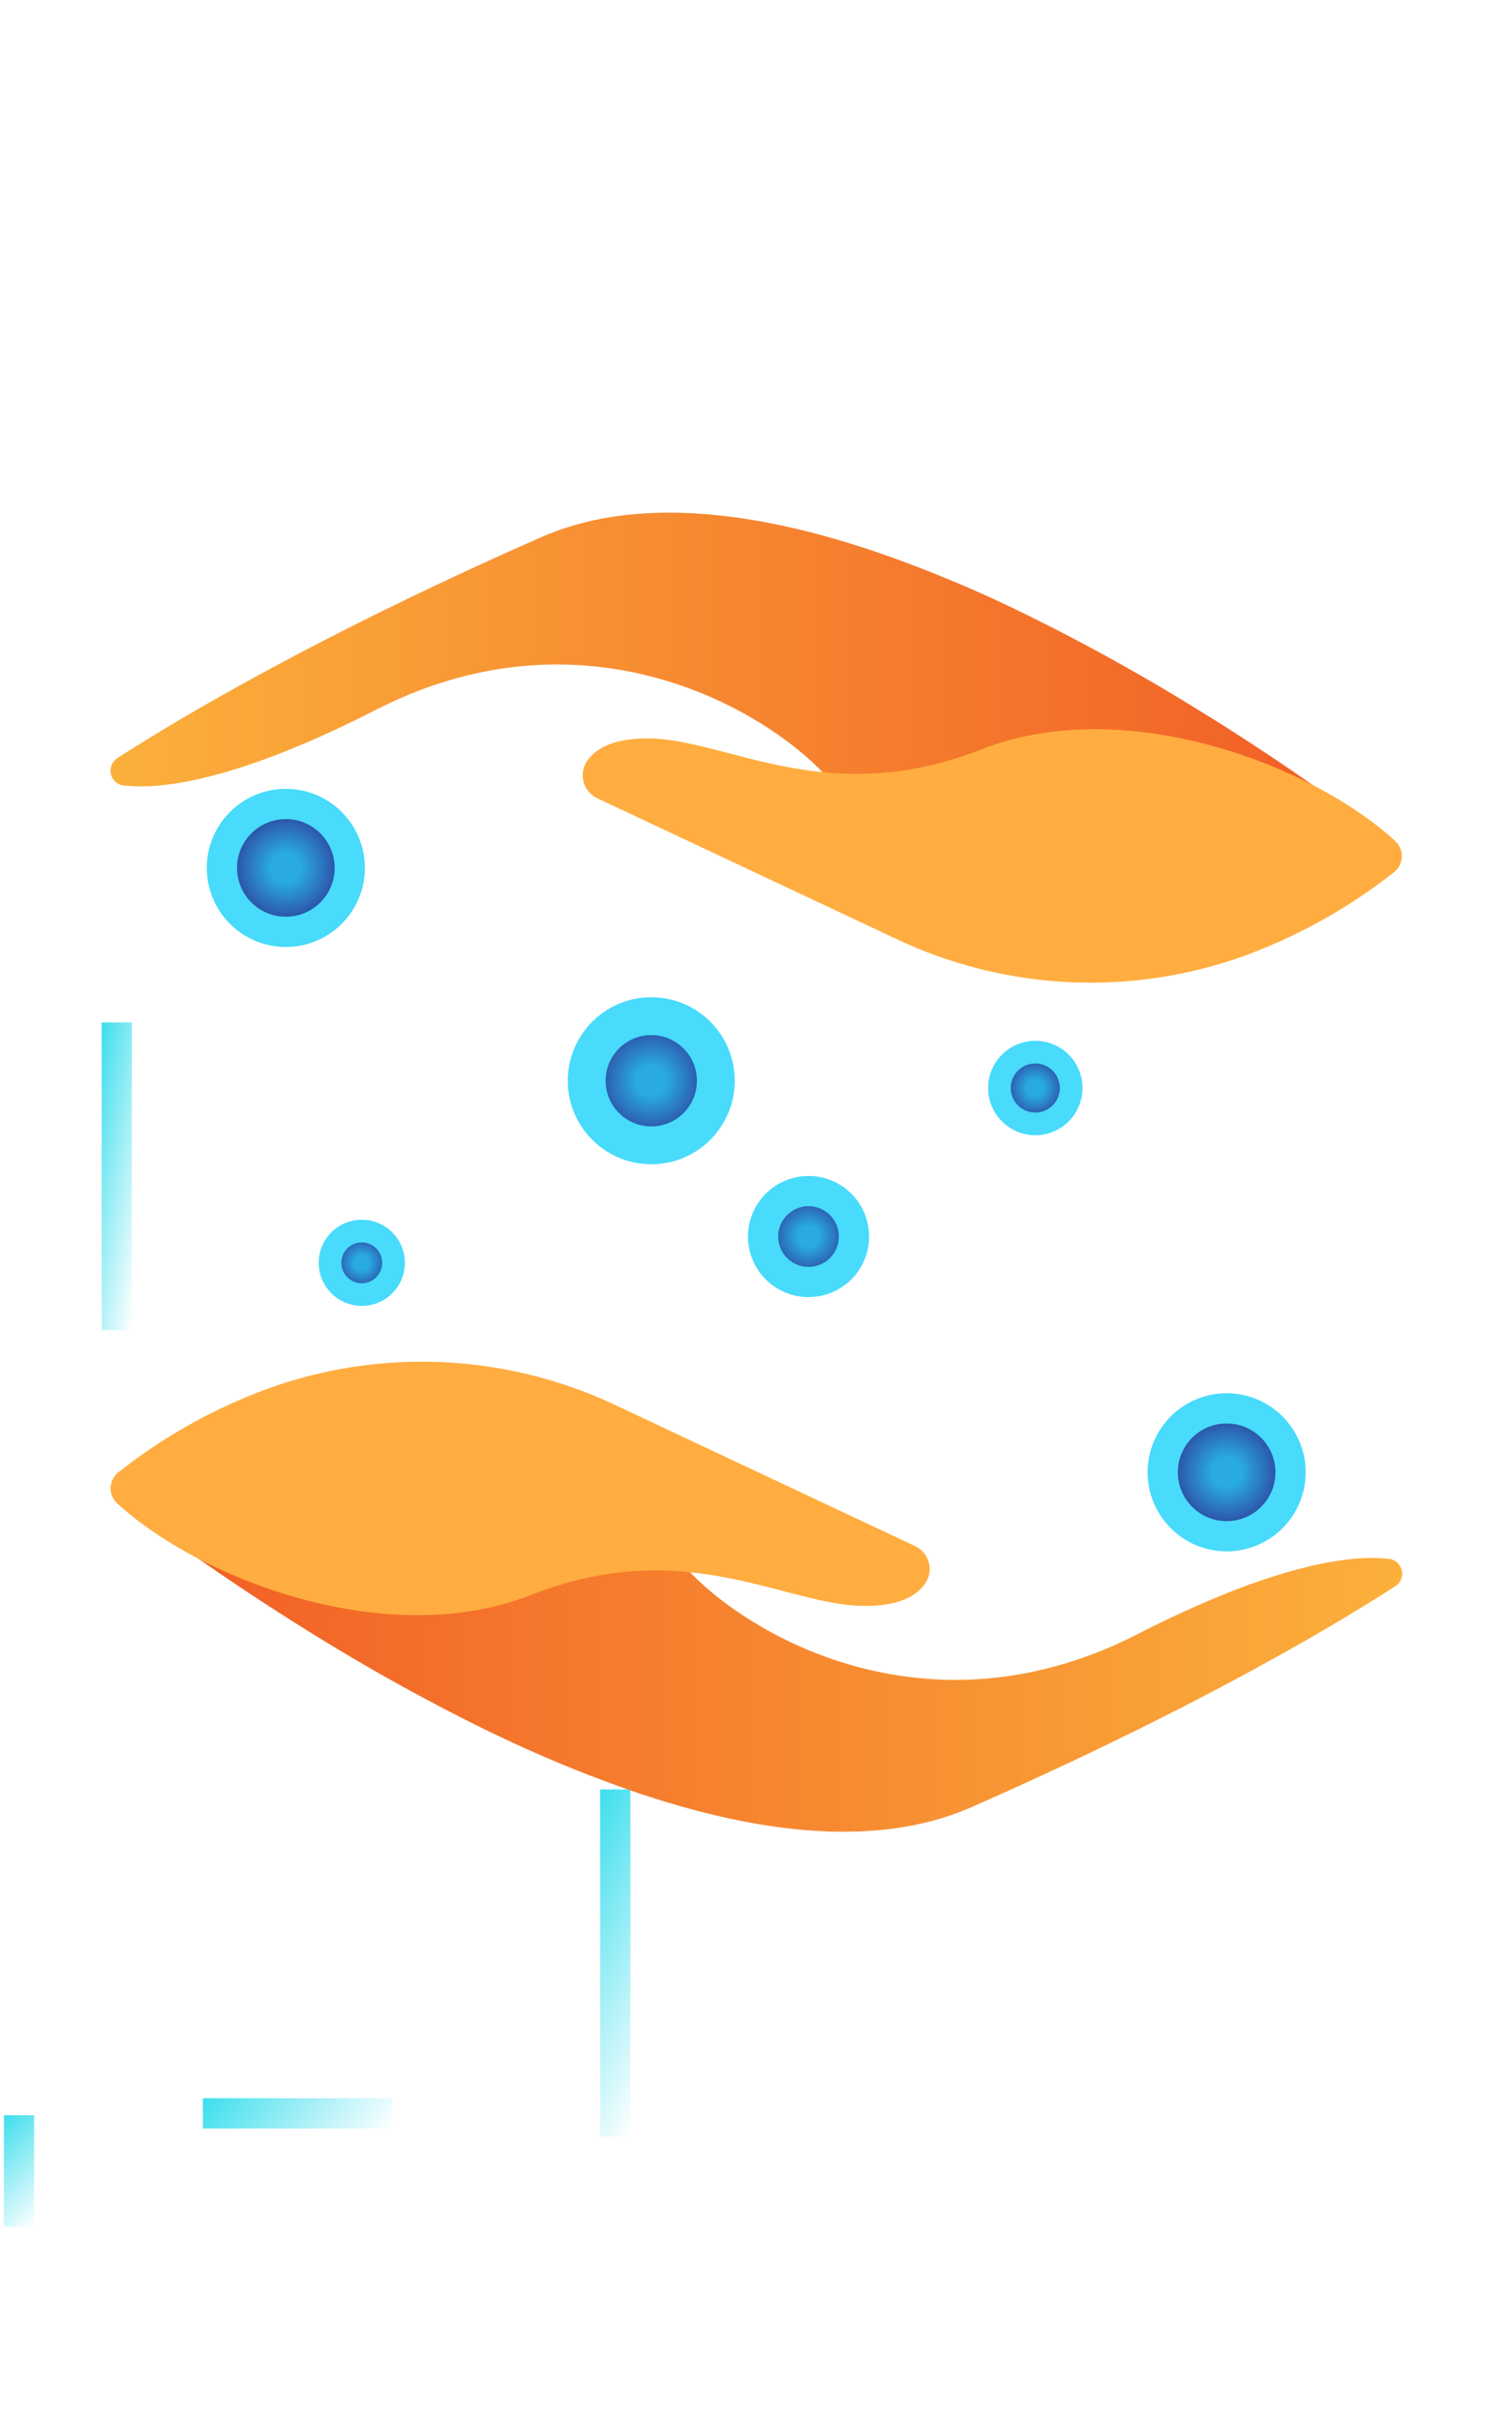 <svg xmlns="http://www.w3.org/2000/svg" xmlns:xlink="http://www.w3.org/1999/xlink" viewBox="0 0 480 768" id="el_OEAQMFEoO"><style>@-webkit-keyframes kf_el_FEh7uNo-7K_an_OVclNxm4R{0%{-webkit-transform: translate(240.075px, 371.34px) scale(1.2, 1.2) translate(-240.075px, -371.34px);transform: translate(240.075px, 371.34px) scale(1.2, 1.2) translate(-240.075px, -371.34px);}16.67%{-webkit-transform: translate(240.075px, 371.34px) scale(1, 1) translate(-240.075px, -371.34px);transform: translate(240.075px, 371.34px) scale(1, 1) translate(-240.075px, -371.34px);}33.33%{-webkit-transform: translate(240.075px, 371.34px) scale(1.2, 1.2) translate(-240.075px, -371.34px);transform: translate(240.075px, 371.34px) scale(1.2, 1.2) translate(-240.075px, -371.34px);}50%{-webkit-transform: translate(240.075px, 371.34px) scale(1, 1) translate(-240.075px, -371.34px);transform: translate(240.075px, 371.34px) scale(1, 1) translate(-240.075px, -371.34px);}66.67%{-webkit-transform: translate(240.075px, 371.34px) scale(1.2, 1.2) translate(-240.075px, -371.34px);transform: translate(240.075px, 371.34px) scale(1.2, 1.2) translate(-240.075px, -371.34px);}83.33%{-webkit-transform: translate(240.075px, 371.34px) scale(1, 1) translate(-240.075px, -371.34px);transform: translate(240.075px, 371.34px) scale(1, 1) translate(-240.075px, -371.34px);}100%{-webkit-transform: translate(240.075px, 371.34px) scale(1.2, 1.2) translate(-240.075px, -371.34px);transform: translate(240.075px, 371.34px) scale(1.2, 1.2) translate(-240.075px, -371.34px);}}@keyframes kf_el_FEh7uNo-7K_an_OVclNxm4R{0%{-webkit-transform: translate(240.075px, 371.34px) scale(1.2, 1.2) translate(-240.075px, -371.34px);transform: translate(240.075px, 371.34px) scale(1.2, 1.2) translate(-240.075px, -371.34px);}16.67%{-webkit-transform: translate(240.075px, 371.34px) scale(1, 1) translate(-240.075px, -371.34px);transform: translate(240.075px, 371.34px) scale(1, 1) translate(-240.075px, -371.34px);}33.33%{-webkit-transform: translate(240.075px, 371.34px) scale(1.2, 1.2) translate(-240.075px, -371.34px);transform: translate(240.075px, 371.34px) scale(1.2, 1.2) translate(-240.075px, -371.34px);}50%{-webkit-transform: translate(240.075px, 371.34px) scale(1, 1) translate(-240.075px, -371.34px);transform: translate(240.075px, 371.34px) scale(1, 1) translate(-240.075px, -371.34px);}66.67%{-webkit-transform: translate(240.075px, 371.34px) scale(1.2, 1.2) translate(-240.075px, -371.34px);transform: translate(240.075px, 371.34px) scale(1.2, 1.2) translate(-240.075px, -371.34px);}83.33%{-webkit-transform: translate(240.075px, 371.34px) scale(1, 1) translate(-240.075px, -371.34px);transform: translate(240.075px, 371.34px) scale(1, 1) translate(-240.075px, -371.34px);}100%{-webkit-transform: translate(240.075px, 371.34px) scale(1.2, 1.2) translate(-240.075px, -371.34px);transform: translate(240.075px, 371.34px) scale(1.2, 1.2) translate(-240.075px, -371.34px);}}@-webkit-keyframes kf_el_tgDmFOshmY_an_LJuYz0hVp{0%{-webkit-transform: translate(35.119px, 422.149px) translate(-35.119px, -422.149px) translate(0px, 10px);transform: translate(35.119px, 422.149px) translate(-35.119px, -422.149px) translate(0px, 10px);}16.67%{-webkit-transform: translate(35.119px, 422.149px) translate(-35.119px, -422.149px) translate(0px, 0px);transform: translate(35.119px, 422.149px) translate(-35.119px, -422.149px) translate(0px, 0px);}33.33%{-webkit-transform: translate(35.119px, 422.149px) translate(-35.119px, -422.149px) translate(0px, 10px);transform: translate(35.119px, 422.149px) translate(-35.119px, -422.149px) translate(0px, 10px);}50%{-webkit-transform: translate(35.119px, 422.149px) translate(-35.119px, -422.149px) translate(0px, 0px);transform: translate(35.119px, 422.149px) translate(-35.119px, -422.149px) translate(0px, 0px);}66.67%{-webkit-transform: translate(35.119px, 422.149px) translate(-35.119px, -422.149px) translate(0px, 10px);transform: translate(35.119px, 422.149px) translate(-35.119px, -422.149px) translate(0px, 10px);}83.33%{-webkit-transform: translate(35.119px, 422.149px) translate(-35.119px, -422.149px) translate(0px, 0px);transform: translate(35.119px, 422.149px) translate(-35.119px, -422.149px) translate(0px, 0px);}100%{-webkit-transform: translate(35.119px, 422.149px) translate(-35.119px, -422.149px) translate(0px, 10px);transform: translate(35.119px, 422.149px) translate(-35.119px, -422.149px) translate(0px, 10px);}}@keyframes kf_el_tgDmFOshmY_an_LJuYz0hVp{0%{-webkit-transform: translate(35.119px, 422.149px) translate(-35.119px, -422.149px) translate(0px, 10px);transform: translate(35.119px, 422.149px) translate(-35.119px, -422.149px) translate(0px, 10px);}16.67%{-webkit-transform: translate(35.119px, 422.149px) translate(-35.119px, -422.149px) translate(0px, 0px);transform: translate(35.119px, 422.149px) translate(-35.119px, -422.149px) translate(0px, 0px);}33.33%{-webkit-transform: translate(35.119px, 422.149px) translate(-35.119px, -422.149px) translate(0px, 10px);transform: translate(35.119px, 422.149px) translate(-35.119px, -422.149px) translate(0px, 10px);}50%{-webkit-transform: translate(35.119px, 422.149px) translate(-35.119px, -422.149px) translate(0px, 0px);transform: translate(35.119px, 422.149px) translate(-35.119px, -422.149px) translate(0px, 0px);}66.67%{-webkit-transform: translate(35.119px, 422.149px) translate(-35.119px, -422.149px) translate(0px, 10px);transform: translate(35.119px, 422.149px) translate(-35.119px, -422.149px) translate(0px, 10px);}83.33%{-webkit-transform: translate(35.119px, 422.149px) translate(-35.119px, -422.149px) translate(0px, 0px);transform: translate(35.119px, 422.149px) translate(-35.119px, -422.149px) translate(0px, 0px);}100%{-webkit-transform: translate(35.119px, 422.149px) translate(-35.119px, -422.149px) translate(0px, 10px);transform: translate(35.119px, 422.149px) translate(-35.119px, -422.149px) translate(0px, 10px);}}@-webkit-keyframes kf_el_yiQ_mprjkEq_an_g-V1FHG2k{0%{-webkit-transform: translate(35.089px, 172.694px) translate(-35.089px, -172.694px) translate(0px, -10px);transform: translate(35.089px, 172.694px) translate(-35.089px, -172.694px) translate(0px, -10px);}16.67%{-webkit-transform: translate(35.089px, 172.694px) translate(-35.089px, -172.694px) translate(0px, 0px);transform: translate(35.089px, 172.694px) translate(-35.089px, -172.694px) translate(0px, 0px);}33.33%{-webkit-transform: translate(35.089px, 172.694px) translate(-35.089px, -172.694px) translate(0px, -10px);transform: translate(35.089px, 172.694px) translate(-35.089px, -172.694px) translate(0px, -10px);}50%{-webkit-transform: translate(35.089px, 172.694px) translate(-35.089px, -172.694px) translate(0px, 0px);transform: translate(35.089px, 172.694px) translate(-35.089px, -172.694px) translate(0px, 0px);}66.67%{-webkit-transform: translate(35.089px, 172.694px) translate(-35.089px, -172.694px) translate(0px, -10px);transform: translate(35.089px, 172.694px) translate(-35.089px, -172.694px) translate(0px, -10px);}83.33%{-webkit-transform: translate(35.089px, 172.694px) translate(-35.089px, -172.694px) translate(0px, 0px);transform: translate(35.089px, 172.694px) translate(-35.089px, -172.694px) translate(0px, 0px);}100%{-webkit-transform: translate(35.089px, 172.694px) translate(-35.089px, -172.694px) translate(0px, -10px);transform: translate(35.089px, 172.694px) translate(-35.089px, -172.694px) translate(0px, -10px);}}@keyframes kf_el_yiQ_mprjkEq_an_g-V1FHG2k{0%{-webkit-transform: translate(35.089px, 172.694px) translate(-35.089px, -172.694px) translate(0px, -10px);transform: translate(35.089px, 172.694px) translate(-35.089px, -172.694px) translate(0px, -10px);}16.67%{-webkit-transform: translate(35.089px, 172.694px) translate(-35.089px, -172.694px) translate(0px, 0px);transform: translate(35.089px, 172.694px) translate(-35.089px, -172.694px) translate(0px, 0px);}33.33%{-webkit-transform: translate(35.089px, 172.694px) translate(-35.089px, -172.694px) translate(0px, -10px);transform: translate(35.089px, 172.694px) translate(-35.089px, -172.694px) translate(0px, -10px);}50%{-webkit-transform: translate(35.089px, 172.694px) translate(-35.089px, -172.694px) translate(0px, 0px);transform: translate(35.089px, 172.694px) translate(-35.089px, -172.694px) translate(0px, 0px);}66.67%{-webkit-transform: translate(35.089px, 172.694px) translate(-35.089px, -172.694px) translate(0px, -10px);transform: translate(35.089px, 172.694px) translate(-35.089px, -172.694px) translate(0px, -10px);}83.33%{-webkit-transform: translate(35.089px, 172.694px) translate(-35.089px, -172.694px) translate(0px, 0px);transform: translate(35.089px, 172.694px) translate(-35.089px, -172.694px) translate(0px, 0px);}100%{-webkit-transform: translate(35.089px, 172.694px) translate(-35.089px, -172.694px) translate(0px, -10px);transform: translate(35.089px, 172.694px) translate(-35.089px, -172.694px) translate(0px, -10px);}}#el_OEAQMFEoO *{-webkit-animation-duration: 3s;animation-duration: 3s;-webkit-animation-iteration-count: infinite;animation-iteration-count: infinite;-webkit-animation-timing-function: cubic-bezier(0, 0, 1, 1);animation-timing-function: cubic-bezier(0, 0, 1, 1);}#el_2GTWUUHEB2{fill: url(#Blue_Sky);-webkit-transform: translate(-137.27px, 183.07px) rotate(-25.25deg);transform: translate(-137.27px, 183.07px) rotate(-25.25deg);}#el_SOC7Gbx2EX{fill: url(#Blue_Sky-2);-webkit-transform: translate(-166.5px, 250.71px) rotate(-37.57deg);transform: translate(-166.5px, 250.71px) rotate(-37.57deg);}#el_oATN_qPh8G{fill: url(#Blue_Sky-3);-webkit-transform: translate(-190.42px, 266.54px) rotate(-43.9deg);transform: translate(-190.42px, 266.54px) rotate(-43.9deg);}#el_IfC-_3Nu1e{fill: url(#Blue_Sky-4);-webkit-transform: translate(-180.97px, 160.85px) rotate(-34.43deg);transform: translate(-180.97px, 160.85px) rotate(-34.43deg);}#el_H8jNT1dwl9{fill: url(#Blue_Sky-5);-webkit-transform: translate(-54.59px, 24.84px) rotate(-9.3deg);transform: translate(-54.59px, 24.84px) rotate(-9.3deg);}#el_392Fv-aSSV{stroke: #48dbfb;stroke-miterlimit: 10;stroke-width: 8px;fill: url(#radial-gradient);}#el_URJHhlNBKl{stroke: #48dbfb;stroke-miterlimit: 10;stroke-width: 6px;fill: url(#radial-gradient-2);}#el_I9883ucCXB{stroke: #48dbfb;stroke-miterlimit: 10;stroke-width: 8px;fill: url(#radial-gradient-3);}#el_WFg9-gNUvx{stroke: #48dbfb;stroke-miterlimit: 10;stroke-width: 10.01px;fill: url(#radial-gradient-4);}#el_CionlOjl3X{stroke: #48dbfb;stroke-miterlimit: 10;stroke-width: 6px;fill: url(#radial-gradient-5);}#el_EKetTNAayB{stroke: #48dbfb;stroke-miterlimit: 10;stroke-width: 8px;fill: url(#radial-gradient-6);}#el_p7IeKtFFQL{fill: url(#linear-gradient);}#el_t0Jw5ex5Yb{fill: #ffad40;}#el_sB4PfHiTJN0{fill: url(#linear-gradient-2);}#el_DJjRL70a9hS{fill: #ffad40;}#el_yiQ_mprjkEq_an_g-V1FHG2k{-webkit-transform: translate(35.089px, 172.694px) translate(-35.089px, -172.694px) translate(0px, -10px);transform: translate(35.089px, 172.694px) translate(-35.089px, -172.694px) translate(0px, -10px);-webkit-animation-fill-mode: backwards;animation-fill-mode: backwards;-webkit-animation-name: kf_el_yiQ_mprjkEq_an_g-V1FHG2k;animation-name: kf_el_yiQ_mprjkEq_an_g-V1FHG2k;-webkit-animation-timing-function: cubic-bezier(0, 0, 1, 1);animation-timing-function: cubic-bezier(0, 0, 1, 1);}#el_tgDmFOshmY_an_LJuYz0hVp{-webkit-transform: translate(35.119px, 422.149px) translate(-35.119px, -422.149px) translate(0px, 10px);transform: translate(35.119px, 422.149px) translate(-35.119px, -422.149px) translate(0px, 10px);-webkit-animation-fill-mode: backwards;animation-fill-mode: backwards;-webkit-animation-name: kf_el_tgDmFOshmY_an_LJuYz0hVp;animation-name: kf_el_tgDmFOshmY_an_LJuYz0hVp;-webkit-animation-timing-function: cubic-bezier(0, 0, 1, 1);animation-timing-function: cubic-bezier(0, 0, 1, 1);}#el_FEh7uNo-7K_an_OVclNxm4R{-webkit-transform: translate(240.075px, 371.34px) scale(1.2, 1.2) translate(-240.075px, -371.34px);transform: translate(240.075px, 371.34px) scale(1.2, 1.2) translate(-240.075px, -371.34px);-webkit-animation-fill-mode: backwards;animation-fill-mode: backwards;-webkit-animation-name: kf_el_FEh7uNo-7K_an_OVclNxm4R;animation-name: kf_el_FEh7uNo-7K_an_OVclNxm4R;-webkit-animation-timing-function: cubic-bezier(0, 0, 1, 1);animation-timing-function: cubic-bezier(0, 0, 1, 1);}</style><defs><linearGradient id="Blue_Sky" x1="316.85" y1="397.98" x2="363.26" y2="397.98" gradientTransform="translate(202.24 -107.03) rotate(25.25)" gradientUnits="userSpaceOnUse"><stop offset="0" stop-color="#3ddeed"/><stop offset="1" stop-color="#3ddeed" stop-opacity="0"/></linearGradient><linearGradient id="Blue_Sky-2" x1="262.94" y1="370.09" x2="307.6" y2="370.09" gradientTransform="translate(284.84 -97.19) rotate(37.57)" xlink:href="#Blue_Sky"/><linearGradient id="Blue_Sky-3" x1="222.35" y1="369.51" x2="248.59" y2="369.51" gradientTransform="translate(322.03 -60.01) rotate(43.9)" xlink:href="#Blue_Sky"/><linearGradient id="Blue_Sky-4" x1="139.49" y1="372.47" x2="198.67" y2="372.47" gradientTransform="translate(240.22 -30.35) rotate(34.43)" xlink:href="#Blue_Sky"/><linearGradient id="Blue_Sky-5" x1="114.99" y1="348.15" x2="136.03" y2="348.15" gradientTransform="translate(57.88 -15.7) rotate(9.3)" xlink:href="#Blue_Sky"/><radialGradient id="radial-gradient" cx="364.52" cy="451.26" r="16.91" gradientUnits="userSpaceOnUse"><stop offset="0.23" stop-color="#29abe2"/><stop offset="1" stop-color="#2e3192"/></radialGradient><radialGradient id="radial-gradient-2" cx="313.9" cy="349.63" r="9.49" xlink:href="#radial-gradient"/><radialGradient id="radial-gradient-3" cx="253.91" cy="388.91" r="12.02" xlink:href="#radial-gradient"/><radialGradient id="radial-gradient-4" cx="212.31" cy="347.71" r="17.08" xlink:href="#radial-gradient"/><radialGradient id="radial-gradient-5" cx="135.72" cy="395.86" r="8.4" xlink:href="#radial-gradient"/><radialGradient id="radial-gradient-6" cx="115.63" cy="291.42" r="16.91" xlink:href="#radial-gradient"/><linearGradient id="linear-gradient" x1="150.96" y1="482.7" x2="560.81" y2="482.7" gradientTransform="translate(595.98 999.34) rotate(180)" gradientUnits="userSpaceOnUse"><stop offset="0" stop-color="#fbb03b"/><stop offset="1" stop-color="#f15a24"/></linearGradient><linearGradient id="linear-gradient-2" x1="35.14" y1="227.36" x2="445" y2="227.36" gradientTransform="matrix(1, 0, 0, 1, 0, 0)" xlink:href="#linear-gradient"/></defs><title>4</title><g id="el_FEh7uNo-7K_an_OVclNxm4R" data-animator-group="true" data-animator-type="2"><g id="el_FEh7uNo-7K"><rect id="el_2GTWUUHEB2" data-name="Path 5" x="336.06" y="352.06" width="8" height="91.83"/><rect id="el_SOC7Gbx2EX" data-name="Path 4" x="260.18" y="366.09" width="50.18" height="8"/><rect id="el_oATN_qPh8G" data-name="Path 3" x="231.47" y="354.75" width="8" height="29.52"/><rect id="el_IfC-_3Nu1e" data-name="Path 2" x="135.95" y="368.46" width="66.26" height="8"/><rect id="el_H8jNT1dwl9" data-name="Path 1" x="121.5" y="307.46" width="8" height="81.37"/><circle id="el_392Fv-aSSV" data-name="Ellipse 6" cx="364.52" cy="451.26" r="16.91"/><circle id="el_URJHhlNBKl" data-name="Ellipse 5" cx="313.9" cy="349.63" r="9.49"/><circle id="el_I9883ucCXB" data-name="Ellipse 4" cx="253.91" cy="388.91" r="12.02"/><circle id="el_WFg9-gNUvx" data-name="Ellipse 3" cx="212.31" cy="347.71" r="17.08"/><circle id="el_CionlOjl3X" data-name="Ellipse 2" cx="135.72" cy="395.86" r="8.4"/><circle id="el_EKetTNAayB" data-name="Ellipse 1" cx="115.63" cy="291.42" r="16.91"/></g></g><g id="el_tgDmFOshmY_an_LJuYz0hVp" data-animator-group="true" data-animator-type="0"><g id="el_tgDmFOshmY" data-name="Lower Hand"><path d="M35.16,461.92c22.73.12,165.58,1.63,178.46,20.49a51.88,51.88,0,0,0,5.45,6.57c19.18,19.91,68.95,48.25,127.71,26q2.46-.93,5-2,4.62-1.95,9.3-4.34c1.63-.84,3.24-1.64,4.81-2.43,7.82-3.86,15-7.08,21.49-9.74a211.89,211.89,0,0,1,20.77-7.37q3.81-1.11,7.21-1.92a100.69,100.69,0,0,1,14.51-2.48,57,57,0,0,1,11,0,4.75,4.75,0,0,1,3.93,6.44v0a4.71,4.71,0,0,1-1.87,2.27q-1.92,1.24-4.29,2.74c-.78.49-1.59,1-2.45,1.53s-1.65,1-2.53,1.57l0,0q-5.87,3.61-13.71,8.22l-2.92,1.69-2.87,1.65q-6.74,3.85-14.73,8.22l-.22.13c-22.64,12.37-52.81,27.63-90.72,44.32-30.21,13.3-68.6,8.29-107.09-4.86A407.74,407.74,0,0,1,157,540.31l-.09,0-.35-.17a638.19,638.19,0,0,1-60.19-33.43l0,0h0c-12.55-7.83-23.82-15.37-33.28-22L60.6,483l-.77-.54-3.78-2.67c-9.49-6.77-16.56-12.12-20.47-15.14h0Z" id="el_p7IeKtFFQL"/><path d="M37.56,457.27a171.5,171.5,0,0,1,49.87-27.42,144.14,144.14,0,0,1,108.35,6.25l60.34,28.39,3.78,1.78,3.91,1.83,19.7,9.27,4.1,1.93,2.85,1.34a7.31,7.31,0,0,1,1.27.75,8.06,8.06,0,0,1,2,11.12c-2.61,3.78-8.12,7.25-19.6,7.14-25-.24-56.7-22.67-105.5-3.5-45.55,17.9-105-4.79-131.37-29A6.48,6.48,0,0,1,37.56,457.27Z" id="el_t0Jw5ex5Yb"/></g></g><g id="el_yiQ_mprjkEq_an_g-V1FHG2k" data-animator-group="true" data-animator-type="0"><g id="el_yiQ_mprjkEq" data-name="Upper Hand"><path d="M445,282.08c-22.73-.12-165.58-1.63-178.46-20.49a51.88,51.88,0,0,0-5.45-6.57c-19.18-19.91-68.95-48.25-127.71-26q-2.46.93-4.95,2-4.62,2-9.3,4.34c-1.63.84-3.24,1.64-4.81,2.43-7.82,3.86-15,7.08-21.49,9.74a211.89,211.89,0,0,1-20.77,7.37q-3.81,1.11-7.21,1.92a100.69,100.69,0,0,1-14.51,2.48,57,57,0,0,1-11,0,4.75,4.75,0,0,1-3.93-6.44v0a4.71,4.71,0,0,1,1.87-2.27q1.92-1.25,4.29-2.74c.78-.49,1.59-1,2.45-1.53s1.65-1,2.53-1.57l0,0q5.87-3.62,13.71-8.22l2.92-1.69,2.87-1.65q6.74-3.85,14.73-8.22l.22-.13c22.64-12.37,52.81-27.63,90.72-44.32,30.21-13.3,68.6-8.29,107.09,4.86a407.74,407.74,0,0,1,44.32,18.36l.09.05.35.17a638.19,638.19,0,0,1,60.19,33.43l.05,0h0c12.55,7.83,23.82,15.37,33.28,22l2.4,1.68.77.54,3.78,2.67c9.49,6.77,16.56,12.12,20.47,15.14h0Z" id="el_sB4PfHiTJN0"/><path d="M442.6,286.73a171.5,171.5,0,0,1-49.87,27.42,144.14,144.14,0,0,1-108.35-6.25L224,279.51l-3.78-1.78-3.91-1.83-19.7-9.27-4.1-1.93-2.85-1.34a7.31,7.31,0,0,1-1.27-.75,8.06,8.06,0,0,1-2-11.12c2.61-3.78,8.12-7.25,19.6-7.14,25,.24,56.7,22.67,105.5,3.5,45.55-17.9,105,4.79,131.37,29A6.48,6.48,0,0,1,442.6,286.73Z" id="el_DJjRL70a9hS"/></g></g></svg>